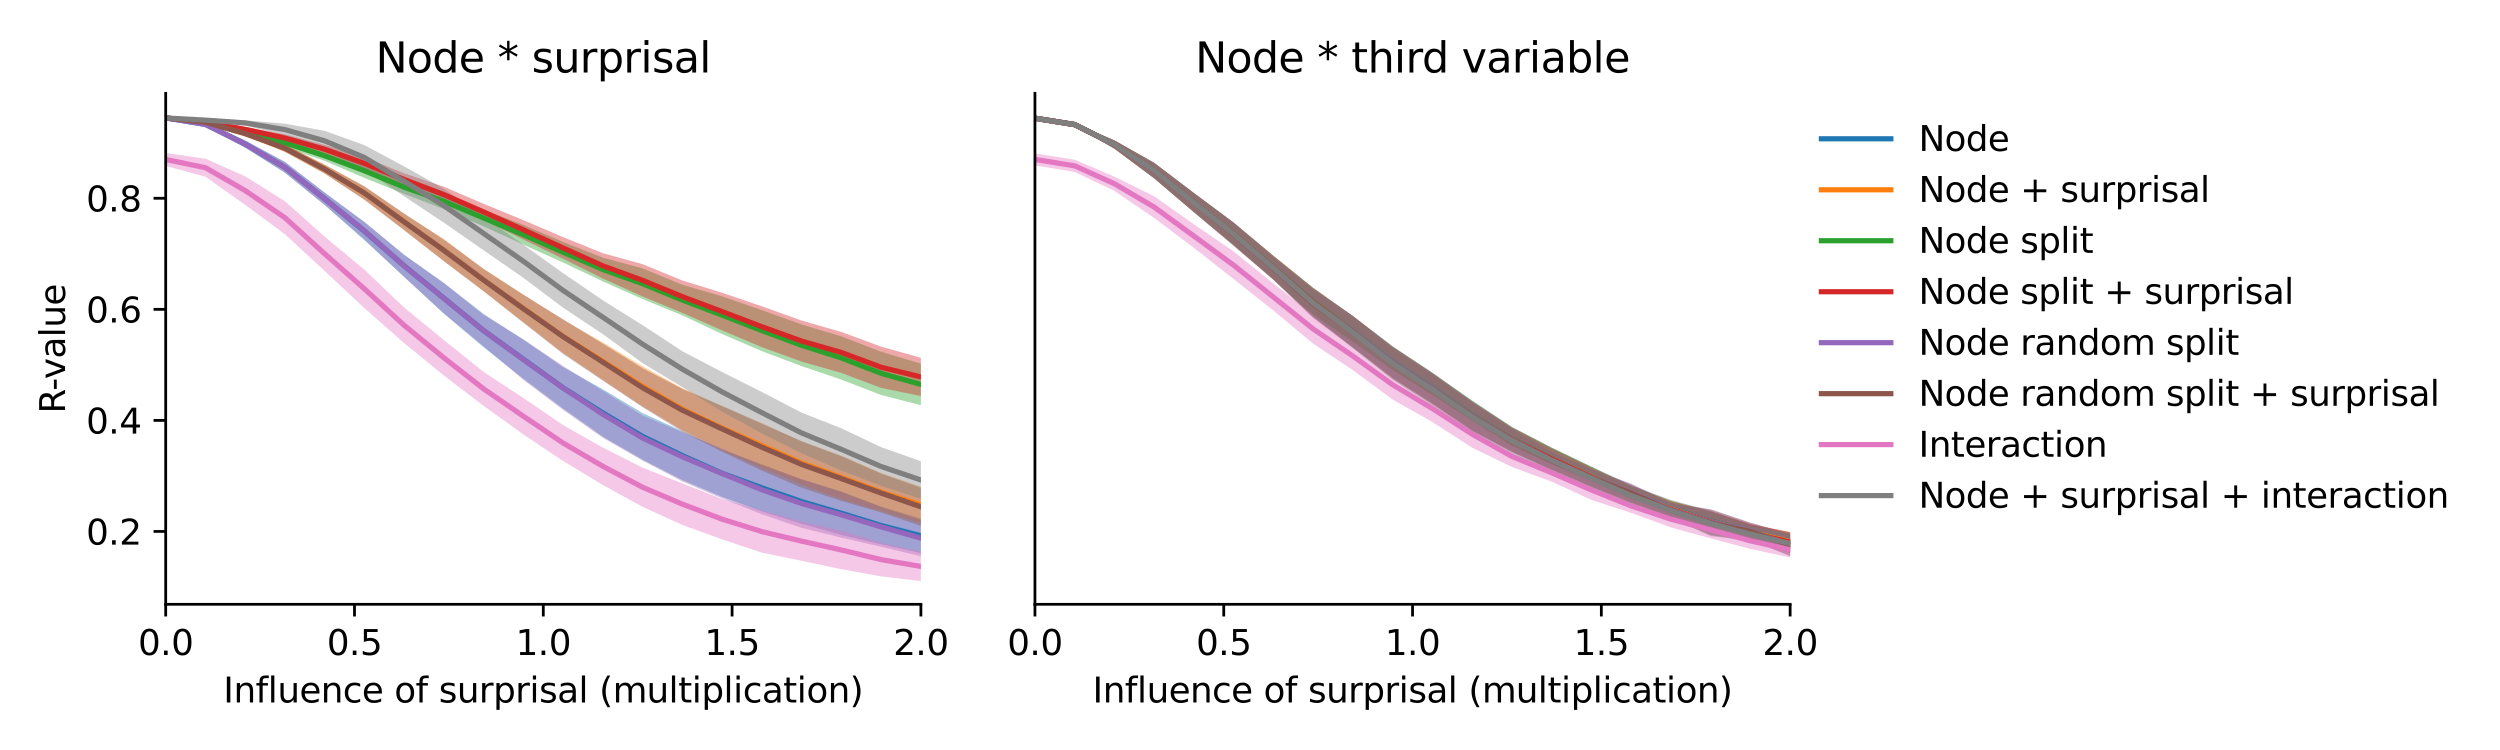 <?xml version="1.0" encoding="utf-8" standalone="no"?>
<!DOCTYPE svg PUBLIC "-//W3C//DTD SVG 1.1//EN"
  "http://www.w3.org/Graphics/SVG/1.1/DTD/svg11.dtd">
<svg xmlns:xlink="http://www.w3.org/1999/xlink" width="720pt" height="216pt" viewBox="0 0 720 216" xmlns="http://www.w3.org/2000/svg" version="1.1">
 <defs>
  <style type="text/css">*{stroke-linejoin: round; stroke-linecap: butt}</style>
 </defs>
 <g id="figure_1">
  <g id="patch_1">
   <path d="M 0 216 
L 720 216 
L 720 0 
L 0 0 
z
" style="fill: #ffffff"/>
  </g>
  <g id="axes_1">
   <g id="patch_2">
    <path d="M 47.72 174.04 
L 265.215 174.04 
L 265.215 26.88 
L 47.72 26.88 
z
" style="fill: #ffffff"/>
   </g>
   <g id="PolyCollection_1">
    <path d="M 47.72 33.569 
L 47.72 34.327 
L 59.167 36.3 
L 70.614 42.515 
L 82.061 49.748 
L 93.508 59.014 
L 104.956 69.193 
L 116.403 79.722 
L 127.85 90.326 
L 139.297 100.014 
L 150.744 109.077 
L 162.191 117.683 
L 173.638 125.76 
L 185.085 132.405 
L 196.532 138.248 
L 207.979 143.107 
L 219.427 147.295 
L 230.874 150.856 
L 242.321 154.088 
L 253.768 156.771 
L 265.215 159.304 
L 265.215 149.327 
L 265.215 149.327 
L 253.768 145.91 
L 242.321 141.546 
L 230.874 138.086 
L 219.427 133.692 
L 207.979 129.532 
L 196.532 124.178 
L 185.085 118.971 
L 173.638 112.122 
L 162.191 105.743 
L 150.744 97.855 
L 139.297 90.456 
L 127.85 81.484 
L 116.403 73.426 
L 104.956 63.953 
L 93.508 55.466 
L 82.061 46.637 
L 70.614 40.473 
L 59.167 35.325 
L 47.72 33.569 
z
" clip-path="url(#pd7f1b535bf)" style="fill: #1f77b4; fill-opacity: 0.4"/>
   </g>
   <g id="PolyCollection_2">
    <path d="M 47.72 33.58 
L 47.72 34.347 
L 59.167 35.555 
L 70.614 39.055 
L 82.061 43.753 
L 93.508 49.98 
L 104.956 57.537 
L 116.403 66.257 
L 127.85 75.232 
L 139.297 83.912 
L 150.744 92.812 
L 162.191 101.673 
L 173.638 109.456 
L 185.085 117.052 
L 196.532 123.895 
L 207.979 129.702 
L 219.427 134.789 
L 230.874 139.561 
L 242.321 143.758 
L 253.768 147.213 
L 265.215 150.68 
L 265.215 140.138 
L 265.215 140.138 
L 253.768 136.225 
L 242.321 131.193 
L 230.874 127.163 
L 219.427 121.839 
L 207.979 116.907 
L 196.532 111.795 
L 185.085 105.506 
L 173.638 98.651 
L 162.191 92.136 
L 150.744 84.858 
L 139.297 77.447 
L 127.85 68.903 
L 116.403 61.53 
L 104.956 53.679 
L 93.508 47.412 
L 82.061 41.62 
L 70.614 37.915 
L 59.167 34.83 
L 47.72 33.58 
z
" clip-path="url(#pd7f1b535bf)" style="fill: #ff7f0e; fill-opacity: 0.4"/>
   </g>
   <g id="PolyCollection_3">
    <path d="M 47.72 33.588 
L 47.72 34.342 
L 59.167 35.843 
L 70.614 39.049 
L 82.061 42.373 
L 93.508 46.331 
L 104.956 51.245 
L 116.403 55.851 
L 127.85 60.228 
L 139.297 65.181 
L 150.744 70.46 
L 162.191 75.623 
L 173.638 81.045 
L 185.085 86.142 
L 196.532 90.836 
L 207.979 96.199 
L 219.427 101.13 
L 230.874 105.454 
L 242.321 109.331 
L 253.768 113.767 
L 265.215 116.687 
L 265.215 104.734 
L 265.215 104.734 
L 253.768 101.308 
L 242.321 96.882 
L 230.874 93.46 
L 219.427 89.328 
L 207.979 85.351 
L 196.532 82.021 
L 185.085 77.302 
L 173.638 74.212 
L 162.191 69.701 
L 150.744 64.776 
L 139.297 60.409 
L 127.85 55.758 
L 116.403 51.971 
L 104.956 47.132 
L 93.508 43.404 
L 82.061 39.883 
L 70.614 37.124 
L 59.167 35.04 
L 47.72 33.588 
z
" clip-path="url(#pd7f1b535bf)" style="fill: #2ca02c; fill-opacity: 0.4"/>
   </g>
   <g id="PolyCollection_4">
    <path d="M 47.72 33.605 
L 47.72 34.363 
L 59.167 35.501 
L 70.614 37.971 
L 82.061 40.81 
L 93.508 44.239 
L 104.956 48.828 
L 116.403 53.493 
L 127.85 58.309 
L 139.297 63.42 
L 150.744 68.99 
L 162.191 74.539 
L 173.638 80.219 
L 185.085 85.397 
L 196.532 90.107 
L 207.979 95.167 
L 219.427 99.984 
L 230.874 104.144 
L 242.321 107.416 
L 253.768 111.724 
L 265.215 114.072 
L 265.215 103.052 
L 265.215 103.052 
L 253.768 99.829 
L 242.321 95.613 
L 230.874 92.329 
L 219.427 88.217 
L 207.979 84.319 
L 196.532 80.783 
L 185.085 76.092 
L 173.638 72.93 
L 162.191 68.304 
L 150.744 63.409 
L 139.297 58.7 
L 127.85 53.792 
L 116.403 49.925 
L 104.956 45.283 
L 93.508 41.741 
L 82.061 38.696 
L 70.614 36.548 
L 59.167 34.798 
L 47.72 33.605 
z
" clip-path="url(#pd7f1b535bf)" style="fill: #d62728; fill-opacity: 0.4"/>
   </g>
   <g id="PolyCollection_5">
    <path d="M 47.72 33.573 
L 47.72 34.341 
L 59.167 36.317 
L 70.614 42.521 
L 82.061 49.728 
L 93.508 59.069 
L 104.956 68.944 
L 116.403 79.79 
L 127.85 90.3 
L 139.297 99.748 
L 150.744 109.414 
L 162.191 118.05 
L 173.638 126.11 
L 185.085 132.663 
L 196.532 138.674 
L 207.979 143.568 
L 219.427 148.114 
L 230.874 152.034 
L 242.321 154.861 
L 253.768 157.468 
L 265.215 160.207 
L 265.215 149.771 
L 265.215 149.771 
L 253.768 146.047 
L 242.321 141.695 
L 230.874 138.016 
L 219.427 134.002 
L 207.979 129.233 
L 196.532 124.478 
L 185.085 119.695 
L 173.638 112.553 
L 162.191 105.444 
L 150.744 97.712 
L 139.297 90.67 
L 127.85 81.578 
L 116.403 73.355 
L 104.956 63.948 
L 93.508 55.485 
L 82.061 46.65 
L 70.614 40.452 
L 59.167 35.342 
L 47.72 33.573 
z
" clip-path="url(#pd7f1b535bf)" style="fill: #9467bd; fill-opacity: 0.4"/>
   </g>
   <g id="PolyCollection_6">
    <path d="M 47.72 33.584 
L 47.72 34.362 
L 59.167 35.566 
L 70.614 39.05 
L 82.061 43.752 
L 93.508 50.014 
L 104.956 57.511 
L 116.403 66.317 
L 127.85 75.234 
L 139.297 83.873 
L 150.744 92.947 
L 162.191 101.972 
L 173.638 109.637 
L 185.085 117.3 
L 196.532 124.317 
L 207.979 130.103 
L 219.427 135.543 
L 230.874 140.475 
L 242.321 144.276 
L 253.768 147.607 
L 265.215 151.448 
L 265.215 140.497 
L 265.215 140.497 
L 253.768 136.422 
L 242.321 131.44 
L 230.874 127.054 
L 219.427 122.07 
L 207.979 116.974 
L 196.532 112.012 
L 185.085 106.079 
L 173.638 98.992 
L 162.191 91.966 
L 150.744 84.908 
L 139.297 77.479 
L 127.85 69.001 
L 116.403 61.532 
L 104.956 53.674 
L 93.508 47.445 
L 82.061 41.634 
L 70.614 37.912 
L 59.167 34.848 
L 47.72 33.584 
z
" clip-path="url(#pd7f1b535bf)" style="fill: #8c564b; fill-opacity: 0.4"/>
   </g>
   <g id="PolyCollection_7">
    <path d="M 47.72 44.06 
L 47.72 47.786 
L 59.167 50.896 
L 70.614 58.983 
L 82.061 67.465 
L 93.508 78.028 
L 104.956 88.743 
L 116.403 98.799 
L 127.85 108.165 
L 139.297 116.895 
L 150.744 125.125 
L 162.191 132.769 
L 173.638 139.689 
L 185.085 145.973 
L 196.532 151.186 
L 207.979 155.338 
L 219.427 159.169 
L 230.874 161.512 
L 242.321 163.932 
L 253.768 166 
L 265.215 167.351 
L 265.215 158.949 
L 265.215 158.949 
L 253.768 156.356 
L 242.321 152.857 
L 230.874 150.206 
L 219.427 147.043 
L 207.979 143.728 
L 196.532 139.229 
L 185.085 134.705 
L 173.638 128.919 
L 162.191 122.451 
L 150.744 114.636 
L 139.297 107.123 
L 127.85 97.948 
L 116.403 88.59 
L 104.956 77.674 
L 93.508 68.161 
L 82.061 57.965 
L 70.614 50.797 
L 59.167 45.708 
L 47.72 44.06 
z
" clip-path="url(#pd7f1b535bf)" style="fill: #e377c2; fill-opacity: 0.4"/>
   </g>
   <g id="PolyCollection_8">
    <path d="M 47.72 33.6 
L 47.72 34.364 
L 59.167 34.907 
L 70.614 36.16 
L 82.061 39.05 
L 93.508 43.463 
L 104.956 48.905 
L 116.403 56.537 
L 127.85 64.134 
L 139.297 72.101 
L 150.744 80.026 
L 162.191 88.637 
L 173.638 96.255 
L 185.085 104.59 
L 196.532 111.51 
L 207.979 118.594 
L 219.427 124.817 
L 230.874 130.563 
L 242.321 135.514 
L 253.768 139.939 
L 265.215 143.654 
L 265.215 132.833 
L 265.215 132.833 
L 253.768 128.784 
L 242.321 123.353 
L 230.874 118.85 
L 219.427 112.898 
L 207.979 107.157 
L 196.532 101.164 
L 185.085 93.667 
L 173.638 86.499 
L 162.191 78.686 
L 150.744 70.495 
L 139.297 62.394 
L 127.85 54.375 
L 116.403 47.918 
L 104.956 41.815 
L 93.508 37.689 
L 82.061 35.616 
L 70.614 34.65 
L 59.167 34.285 
L 47.72 33.6 
z
" clip-path="url(#pd7f1b535bf)" style="fill: #7f7f7f; fill-opacity: 0.4"/>
   </g>
   <g id="matplotlib.axis_1">
    <g id="xtick_1">
     <g id="line2d_1">
      <defs>
       <path id="m4f0d4fd02f" d="M 0 0 
L 0 3.5 
" style="stroke: #000000; stroke-width: 0.8"/>
      </defs>
      <g>
       <use xlink:href="#m4f0d4fd02f" x="47.72" y="174.04" style="stroke: #000000; stroke-width: 0.8"/>
      </g>
     </g>
     <g id="text_1">
      <!-- 0.0 -->
      <g transform="translate(39.768 188.638)scale(0.1 -0.1)">
       <defs>
        <path id="DejaVuSans-30" d="M 2034 4250 
Q 1547 4250 1301 3770 
Q 1056 3291 1056 2328 
Q 1056 1369 1301 889 
Q 1547 409 2034 409 
Q 2525 409 2770 889 
Q 3016 1369 3016 2328 
Q 3016 3291 2770 3770 
Q 2525 4250 2034 4250 
z
M 2034 4750 
Q 2819 4750 3233 4129 
Q 3647 3509 3647 2328 
Q 3647 1150 3233 529 
Q 2819 -91 2034 -91 
Q 1250 -91 836 529 
Q 422 1150 422 2328 
Q 422 3509 836 4129 
Q 1250 4750 2034 4750 
z
" transform="scale(0.016)"/>
        <path id="DejaVuSans-2e" d="M 684 794 
L 1344 794 
L 1344 0 
L 684 0 
L 684 794 
z
" transform="scale(0.016)"/>
       </defs>
       <use xlink:href="#DejaVuSans-30"/>
       <use xlink:href="#DejaVuSans-2e" x="63.623"/>
       <use xlink:href="#DejaVuSans-30" x="95.41"/>
      </g>
     </g>
    </g>
    <g id="xtick_2">
     <g id="line2d_2">
      <g>
       <use xlink:href="#m4f0d4fd02f" x="102.094" y="174.04" style="stroke: #000000; stroke-width: 0.8"/>
      </g>
     </g>
     <g id="text_2">
      <!-- 0.5 -->
      <g transform="translate(94.142 188.638)scale(0.1 -0.1)">
       <defs>
        <path id="DejaVuSans-35" d="M 691 4666 
L 3169 4666 
L 3169 4134 
L 1269 4134 
L 1269 2991 
Q 1406 3038 1543 3061 
Q 1681 3084 1819 3084 
Q 2600 3084 3056 2656 
Q 3513 2228 3513 1497 
Q 3513 744 3044 326 
Q 2575 -91 1722 -91 
Q 1428 -91 1123 -41 
Q 819 9 494 109 
L 494 744 
Q 775 591 1075 516 
Q 1375 441 1709 441 
Q 2250 441 2565 725 
Q 2881 1009 2881 1497 
Q 2881 1984 2565 2268 
Q 2250 2553 1709 2553 
Q 1456 2553 1204 2497 
Q 953 2441 691 2322 
L 691 4666 
z
" transform="scale(0.016)"/>
       </defs>
       <use xlink:href="#DejaVuSans-30"/>
       <use xlink:href="#DejaVuSans-2e" x="63.623"/>
       <use xlink:href="#DejaVuSans-35" x="95.41"/>
      </g>
     </g>
    </g>
    <g id="xtick_3">
     <g id="line2d_3">
      <g>
       <use xlink:href="#m4f0d4fd02f" x="156.468" y="174.04" style="stroke: #000000; stroke-width: 0.8"/>
      </g>
     </g>
     <g id="text_3">
      <!-- 1.0 -->
      <g transform="translate(148.516 188.638)scale(0.1 -0.1)">
       <defs>
        <path id="DejaVuSans-31" d="M 794 531 
L 1825 531 
L 1825 4091 
L 703 3866 
L 703 4441 
L 1819 4666 
L 2450 4666 
L 2450 531 
L 3481 531 
L 3481 0 
L 794 0 
L 794 531 
z
" transform="scale(0.016)"/>
       </defs>
       <use xlink:href="#DejaVuSans-31"/>
       <use xlink:href="#DejaVuSans-2e" x="63.623"/>
       <use xlink:href="#DejaVuSans-30" x="95.41"/>
      </g>
     </g>
    </g>
    <g id="xtick_4">
     <g id="line2d_4">
      <g>
       <use xlink:href="#m4f0d4fd02f" x="210.841" y="174.04" style="stroke: #000000; stroke-width: 0.8"/>
      </g>
     </g>
     <g id="text_4">
      <!-- 1.5 -->
      <g transform="translate(202.89 188.638)scale(0.1 -0.1)">
       <use xlink:href="#DejaVuSans-31"/>
       <use xlink:href="#DejaVuSans-2e" x="63.623"/>
       <use xlink:href="#DejaVuSans-35" x="95.41"/>
      </g>
     </g>
    </g>
    <g id="xtick_5">
     <g id="line2d_5">
      <g>
       <use xlink:href="#m4f0d4fd02f" x="265.215" y="174.04" style="stroke: #000000; stroke-width: 0.8"/>
      </g>
     </g>
     <g id="text_5">
      <!-- 2.0 -->
      <g transform="translate(257.263 188.638)scale(0.1 -0.1)">
       <defs>
        <path id="DejaVuSans-32" d="M 1228 531 
L 3431 531 
L 3431 0 
L 469 0 
L 469 531 
Q 828 903 1448 1529 
Q 2069 2156 2228 2338 
Q 2531 2678 2651 2914 
Q 2772 3150 2772 3378 
Q 2772 3750 2511 3984 
Q 2250 4219 1831 4219 
Q 1534 4219 1204 4116 
Q 875 4013 500 3803 
L 500 4441 
Q 881 4594 1212 4672 
Q 1544 4750 1819 4750 
Q 2544 4750 2975 4387 
Q 3406 4025 3406 3419 
Q 3406 3131 3298 2873 
Q 3191 2616 2906 2266 
Q 2828 2175 2409 1742 
Q 1991 1309 1228 531 
z
" transform="scale(0.016)"/>
       </defs>
       <use xlink:href="#DejaVuSans-32"/>
       <use xlink:href="#DejaVuSans-2e" x="63.623"/>
       <use xlink:href="#DejaVuSans-30" x="95.41"/>
      </g>
     </g>
    </g>
    <g id="text_6">
     <!-- Influence of surprisal (multiplication) -->
     <g transform="translate(64.321 202.317)scale(0.1 -0.1)">
      <defs>
       <path id="DejaVuSans-49" d="M 628 4666 
L 1259 4666 
L 1259 0 
L 628 0 
L 628 4666 
z
" transform="scale(0.016)"/>
       <path id="DejaVuSans-6e" d="M 3513 2113 
L 3513 0 
L 2938 0 
L 2938 2094 
Q 2938 2591 2744 2837 
Q 2550 3084 2163 3084 
Q 1697 3084 1428 2787 
Q 1159 2491 1159 1978 
L 1159 0 
L 581 0 
L 581 3500 
L 1159 3500 
L 1159 2956 
Q 1366 3272 1645 3428 
Q 1925 3584 2291 3584 
Q 2894 3584 3203 3211 
Q 3513 2838 3513 2113 
z
" transform="scale(0.016)"/>
       <path id="DejaVuSans-66" d="M 2375 4863 
L 2375 4384 
L 1825 4384 
Q 1516 4384 1395 4259 
Q 1275 4134 1275 3809 
L 1275 3500 
L 2222 3500 
L 2222 3053 
L 1275 3053 
L 1275 0 
L 697 0 
L 697 3053 
L 147 3053 
L 147 3500 
L 697 3500 
L 697 3744 
Q 697 4328 969 4595 
Q 1241 4863 1831 4863 
L 2375 4863 
z
" transform="scale(0.016)"/>
       <path id="DejaVuSans-6c" d="M 603 4863 
L 1178 4863 
L 1178 0 
L 603 0 
L 603 4863 
z
" transform="scale(0.016)"/>
       <path id="DejaVuSans-75" d="M 544 1381 
L 544 3500 
L 1119 3500 
L 1119 1403 
Q 1119 906 1312 657 
Q 1506 409 1894 409 
Q 2359 409 2629 706 
Q 2900 1003 2900 1516 
L 2900 3500 
L 3475 3500 
L 3475 0 
L 2900 0 
L 2900 538 
Q 2691 219 2414 64 
Q 2138 -91 1772 -91 
Q 1169 -91 856 284 
Q 544 659 544 1381 
z
M 1991 3584 
L 1991 3584 
z
" transform="scale(0.016)"/>
       <path id="DejaVuSans-65" d="M 3597 1894 
L 3597 1613 
L 953 1613 
Q 991 1019 1311 708 
Q 1631 397 2203 397 
Q 2534 397 2845 478 
Q 3156 559 3463 722 
L 3463 178 
Q 3153 47 2828 -22 
Q 2503 -91 2169 -91 
Q 1331 -91 842 396 
Q 353 884 353 1716 
Q 353 2575 817 3079 
Q 1281 3584 2069 3584 
Q 2775 3584 3186 3129 
Q 3597 2675 3597 1894 
z
M 3022 2063 
Q 3016 2534 2758 2815 
Q 2500 3097 2075 3097 
Q 1594 3097 1305 2825 
Q 1016 2553 972 2059 
L 3022 2063 
z
" transform="scale(0.016)"/>
       <path id="DejaVuSans-63" d="M 3122 3366 
L 3122 2828 
Q 2878 2963 2633 3030 
Q 2388 3097 2138 3097 
Q 1578 3097 1268 2742 
Q 959 2388 959 1747 
Q 959 1106 1268 751 
Q 1578 397 2138 397 
Q 2388 397 2633 464 
Q 2878 531 3122 666 
L 3122 134 
Q 2881 22 2623 -34 
Q 2366 -91 2075 -91 
Q 1284 -91 818 406 
Q 353 903 353 1747 
Q 353 2603 823 3093 
Q 1294 3584 2113 3584 
Q 2378 3584 2631 3529 
Q 2884 3475 3122 3366 
z
" transform="scale(0.016)"/>
       <path id="DejaVuSans-20" transform="scale(0.016)"/>
       <path id="DejaVuSans-6f" d="M 1959 3097 
Q 1497 3097 1228 2736 
Q 959 2375 959 1747 
Q 959 1119 1226 758 
Q 1494 397 1959 397 
Q 2419 397 2687 759 
Q 2956 1122 2956 1747 
Q 2956 2369 2687 2733 
Q 2419 3097 1959 3097 
z
M 1959 3584 
Q 2709 3584 3137 3096 
Q 3566 2609 3566 1747 
Q 3566 888 3137 398 
Q 2709 -91 1959 -91 
Q 1206 -91 779 398 
Q 353 888 353 1747 
Q 353 2609 779 3096 
Q 1206 3584 1959 3584 
z
" transform="scale(0.016)"/>
       <path id="DejaVuSans-73" d="M 2834 3397 
L 2834 2853 
Q 2591 2978 2328 3040 
Q 2066 3103 1784 3103 
Q 1356 3103 1142 2972 
Q 928 2841 928 2578 
Q 928 2378 1081 2264 
Q 1234 2150 1697 2047 
L 1894 2003 
Q 2506 1872 2764 1633 
Q 3022 1394 3022 966 
Q 3022 478 2636 193 
Q 2250 -91 1575 -91 
Q 1294 -91 989 -36 
Q 684 19 347 128 
L 347 722 
Q 666 556 975 473 
Q 1284 391 1588 391 
Q 1994 391 2212 530 
Q 2431 669 2431 922 
Q 2431 1156 2273 1281 
Q 2116 1406 1581 1522 
L 1381 1569 
Q 847 1681 609 1914 
Q 372 2147 372 2553 
Q 372 3047 722 3315 
Q 1072 3584 1716 3584 
Q 2034 3584 2315 3537 
Q 2597 3491 2834 3397 
z
" transform="scale(0.016)"/>
       <path id="DejaVuSans-72" d="M 2631 2963 
Q 2534 3019 2420 3045 
Q 2306 3072 2169 3072 
Q 1681 3072 1420 2755 
Q 1159 2438 1159 1844 
L 1159 0 
L 581 0 
L 581 3500 
L 1159 3500 
L 1159 2956 
Q 1341 3275 1631 3429 
Q 1922 3584 2338 3584 
Q 2397 3584 2469 3576 
Q 2541 3569 2628 3553 
L 2631 2963 
z
" transform="scale(0.016)"/>
       <path id="DejaVuSans-70" d="M 1159 525 
L 1159 -1331 
L 581 -1331 
L 581 3500 
L 1159 3500 
L 1159 2969 
Q 1341 3281 1617 3432 
Q 1894 3584 2278 3584 
Q 2916 3584 3314 3078 
Q 3713 2572 3713 1747 
Q 3713 922 3314 415 
Q 2916 -91 2278 -91 
Q 1894 -91 1617 61 
Q 1341 213 1159 525 
z
M 3116 1747 
Q 3116 2381 2855 2742 
Q 2594 3103 2138 3103 
Q 1681 3103 1420 2742 
Q 1159 2381 1159 1747 
Q 1159 1113 1420 752 
Q 1681 391 2138 391 
Q 2594 391 2855 752 
Q 3116 1113 3116 1747 
z
" transform="scale(0.016)"/>
       <path id="DejaVuSans-69" d="M 603 3500 
L 1178 3500 
L 1178 0 
L 603 0 
L 603 3500 
z
M 603 4863 
L 1178 4863 
L 1178 4134 
L 603 4134 
L 603 4863 
z
" transform="scale(0.016)"/>
       <path id="DejaVuSans-61" d="M 2194 1759 
Q 1497 1759 1228 1600 
Q 959 1441 959 1056 
Q 959 750 1161 570 
Q 1363 391 1709 391 
Q 2188 391 2477 730 
Q 2766 1069 2766 1631 
L 2766 1759 
L 2194 1759 
z
M 3341 1997 
L 3341 0 
L 2766 0 
L 2766 531 
Q 2569 213 2275 61 
Q 1981 -91 1556 -91 
Q 1019 -91 701 211 
Q 384 513 384 1019 
Q 384 1609 779 1909 
Q 1175 2209 1959 2209 
L 2766 2209 
L 2766 2266 
Q 2766 2663 2505 2880 
Q 2244 3097 1772 3097 
Q 1472 3097 1187 3025 
Q 903 2953 641 2809 
L 641 3341 
Q 956 3463 1253 3523 
Q 1550 3584 1831 3584 
Q 2591 3584 2966 3190 
Q 3341 2797 3341 1997 
z
" transform="scale(0.016)"/>
       <path id="DejaVuSans-28" d="M 1984 4856 
Q 1566 4138 1362 3434 
Q 1159 2731 1159 2009 
Q 1159 1288 1364 580 
Q 1569 -128 1984 -844 
L 1484 -844 
Q 1016 -109 783 600 
Q 550 1309 550 2009 
Q 550 2706 781 3412 
Q 1013 4119 1484 4856 
L 1984 4856 
z
" transform="scale(0.016)"/>
       <path id="DejaVuSans-6d" d="M 3328 2828 
Q 3544 3216 3844 3400 
Q 4144 3584 4550 3584 
Q 5097 3584 5394 3201 
Q 5691 2819 5691 2113 
L 5691 0 
L 5113 0 
L 5113 2094 
Q 5113 2597 4934 2840 
Q 4756 3084 4391 3084 
Q 3944 3084 3684 2787 
Q 3425 2491 3425 1978 
L 3425 0 
L 2847 0 
L 2847 2094 
Q 2847 2600 2669 2842 
Q 2491 3084 2119 3084 
Q 1678 3084 1418 2786 
Q 1159 2488 1159 1978 
L 1159 0 
L 581 0 
L 581 3500 
L 1159 3500 
L 1159 2956 
Q 1356 3278 1631 3431 
Q 1906 3584 2284 3584 
Q 2666 3584 2933 3390 
Q 3200 3197 3328 2828 
z
" transform="scale(0.016)"/>
       <path id="DejaVuSans-74" d="M 1172 4494 
L 1172 3500 
L 2356 3500 
L 2356 3053 
L 1172 3053 
L 1172 1153 
Q 1172 725 1289 603 
Q 1406 481 1766 481 
L 2356 481 
L 2356 0 
L 1766 0 
Q 1100 0 847 248 
Q 594 497 594 1153 
L 594 3053 
L 172 3053 
L 172 3500 
L 594 3500 
L 594 4494 
L 1172 4494 
z
" transform="scale(0.016)"/>
       <path id="DejaVuSans-29" d="M 513 4856 
L 1013 4856 
Q 1481 4119 1714 3412 
Q 1947 2706 1947 2009 
Q 1947 1309 1714 600 
Q 1481 -109 1013 -844 
L 513 -844 
Q 928 -128 1133 580 
Q 1338 1288 1338 2009 
Q 1338 2731 1133 3434 
Q 928 4138 513 4856 
z
" transform="scale(0.016)"/>
      </defs>
      <use xlink:href="#DejaVuSans-49"/>
      <use xlink:href="#DejaVuSans-6e" x="29.492"/>
      <use xlink:href="#DejaVuSans-66" x="92.871"/>
      <use xlink:href="#DejaVuSans-6c" x="128.076"/>
      <use xlink:href="#DejaVuSans-75" x="155.859"/>
      <use xlink:href="#DejaVuSans-65" x="219.238"/>
      <use xlink:href="#DejaVuSans-6e" x="280.762"/>
      <use xlink:href="#DejaVuSans-63" x="344.141"/>
      <use xlink:href="#DejaVuSans-65" x="399.121"/>
      <use xlink:href="#DejaVuSans-20" x="460.645"/>
      <use xlink:href="#DejaVuSans-6f" x="492.432"/>
      <use xlink:href="#DejaVuSans-66" x="553.613"/>
      <use xlink:href="#DejaVuSans-20" x="588.818"/>
      <use xlink:href="#DejaVuSans-73" x="620.605"/>
      <use xlink:href="#DejaVuSans-75" x="672.705"/>
      <use xlink:href="#DejaVuSans-72" x="736.084"/>
      <use xlink:href="#DejaVuSans-70" x="777.197"/>
      <use xlink:href="#DejaVuSans-72" x="840.674"/>
      <use xlink:href="#DejaVuSans-69" x="881.787"/>
      <use xlink:href="#DejaVuSans-73" x="909.57"/>
      <use xlink:href="#DejaVuSans-61" x="961.67"/>
      <use xlink:href="#DejaVuSans-6c" x="1022.949"/>
      <use xlink:href="#DejaVuSans-20" x="1050.732"/>
      <use xlink:href="#DejaVuSans-28" x="1082.52"/>
      <use xlink:href="#DejaVuSans-6d" x="1121.533"/>
      <use xlink:href="#DejaVuSans-75" x="1218.945"/>
      <use xlink:href="#DejaVuSans-6c" x="1282.324"/>
      <use xlink:href="#DejaVuSans-74" x="1310.107"/>
      <use xlink:href="#DejaVuSans-69" x="1349.316"/>
      <use xlink:href="#DejaVuSans-70" x="1377.1"/>
      <use xlink:href="#DejaVuSans-6c" x="1440.576"/>
      <use xlink:href="#DejaVuSans-69" x="1468.359"/>
      <use xlink:href="#DejaVuSans-63" x="1496.143"/>
      <use xlink:href="#DejaVuSans-61" x="1551.123"/>
      <use xlink:href="#DejaVuSans-74" x="1612.402"/>
      <use xlink:href="#DejaVuSans-69" x="1651.611"/>
      <use xlink:href="#DejaVuSans-6f" x="1679.395"/>
      <use xlink:href="#DejaVuSans-6e" x="1740.576"/>
      <use xlink:href="#DejaVuSans-29" x="1803.955"/>
     </g>
    </g>
   </g>
   <g id="matplotlib.axis_2">
    <g id="ytick_1">
     <g id="line2d_6">
      <defs>
       <path id="m8b78ff1b5d" d="M 0 0 
L -3.5 0 
" style="stroke: #000000; stroke-width: 0.8"/>
      </defs>
      <g>
       <use xlink:href="#m8b78ff1b5d" x="47.72" y="153.055" style="stroke: #000000; stroke-width: 0.8"/>
      </g>
     </g>
     <g id="text_7">
      <!-- 0.2 -->
      <g transform="translate(24.817 156.854)scale(0.1 -0.1)">
       <use xlink:href="#DejaVuSans-30"/>
       <use xlink:href="#DejaVuSans-2e" x="63.623"/>
       <use xlink:href="#DejaVuSans-32" x="95.41"/>
      </g>
     </g>
    </g>
    <g id="ytick_2">
     <g id="line2d_7">
      <g>
       <use xlink:href="#m8b78ff1b5d" x="47.72" y="121.071" style="stroke: #000000; stroke-width: 0.8"/>
      </g>
     </g>
     <g id="text_8">
      <!-- 0.4 -->
      <g transform="translate(24.817 124.87)scale(0.1 -0.1)">
       <defs>
        <path id="DejaVuSans-34" d="M 2419 4116 
L 825 1625 
L 2419 1625 
L 2419 4116 
z
M 2253 4666 
L 3047 4666 
L 3047 1625 
L 3713 1625 
L 3713 1100 
L 3047 1100 
L 3047 0 
L 2419 0 
L 2419 1100 
L 313 1100 
L 313 1709 
L 2253 4666 
z
" transform="scale(0.016)"/>
       </defs>
       <use xlink:href="#DejaVuSans-30"/>
       <use xlink:href="#DejaVuSans-2e" x="63.623"/>
       <use xlink:href="#DejaVuSans-34" x="95.41"/>
      </g>
     </g>
    </g>
    <g id="ytick_3">
     <g id="line2d_8">
      <g>
       <use xlink:href="#m8b78ff1b5d" x="47.72" y="89.086" style="stroke: #000000; stroke-width: 0.8"/>
      </g>
     </g>
     <g id="text_9">
      <!-- 0.6 -->
      <g transform="translate(24.817 92.885)scale(0.1 -0.1)">
       <defs>
        <path id="DejaVuSans-36" d="M 2113 2584 
Q 1688 2584 1439 2293 
Q 1191 2003 1191 1497 
Q 1191 994 1439 701 
Q 1688 409 2113 409 
Q 2538 409 2786 701 
Q 3034 994 3034 1497 
Q 3034 2003 2786 2293 
Q 2538 2584 2113 2584 
z
M 3366 4563 
L 3366 3988 
Q 3128 4100 2886 4159 
Q 2644 4219 2406 4219 
Q 1781 4219 1451 3797 
Q 1122 3375 1075 2522 
Q 1259 2794 1537 2939 
Q 1816 3084 2150 3084 
Q 2853 3084 3261 2657 
Q 3669 2231 3669 1497 
Q 3669 778 3244 343 
Q 2819 -91 2113 -91 
Q 1303 -91 875 529 
Q 447 1150 447 2328 
Q 447 3434 972 4092 
Q 1497 4750 2381 4750 
Q 2619 4750 2861 4703 
Q 3103 4656 3366 4563 
z
" transform="scale(0.016)"/>
       </defs>
       <use xlink:href="#DejaVuSans-30"/>
       <use xlink:href="#DejaVuSans-2e" x="63.623"/>
       <use xlink:href="#DejaVuSans-36" x="95.41"/>
      </g>
     </g>
    </g>
    <g id="ytick_4">
     <g id="line2d_9">
      <g>
       <use xlink:href="#m8b78ff1b5d" x="47.72" y="57.101" style="stroke: #000000; stroke-width: 0.8"/>
      </g>
     </g>
     <g id="text_10">
      <!-- 0.8 -->
      <g transform="translate(24.817 60.901)scale(0.1 -0.1)">
       <defs>
        <path id="DejaVuSans-38" d="M 2034 2216 
Q 1584 2216 1326 1975 
Q 1069 1734 1069 1313 
Q 1069 891 1326 650 
Q 1584 409 2034 409 
Q 2484 409 2743 651 
Q 3003 894 3003 1313 
Q 3003 1734 2745 1975 
Q 2488 2216 2034 2216 
z
M 1403 2484 
Q 997 2584 770 2862 
Q 544 3141 544 3541 
Q 544 4100 942 4425 
Q 1341 4750 2034 4750 
Q 2731 4750 3128 4425 
Q 3525 4100 3525 3541 
Q 3525 3141 3298 2862 
Q 3072 2584 2669 2484 
Q 3125 2378 3379 2068 
Q 3634 1759 3634 1313 
Q 3634 634 3220 271 
Q 2806 -91 2034 -91 
Q 1263 -91 848 271 
Q 434 634 434 1313 
Q 434 1759 690 2068 
Q 947 2378 1403 2484 
z
M 1172 3481 
Q 1172 3119 1398 2916 
Q 1625 2713 2034 2713 
Q 2441 2713 2670 2916 
Q 2900 3119 2900 3481 
Q 2900 3844 2670 4047 
Q 2441 4250 2034 4250 
Q 1625 4250 1398 4047 
Q 1172 3844 1172 3481 
z
" transform="scale(0.016)"/>
       </defs>
       <use xlink:href="#DejaVuSans-30"/>
       <use xlink:href="#DejaVuSans-2e" x="63.623"/>
       <use xlink:href="#DejaVuSans-38" x="95.41"/>
      </g>
     </g>
    </g>
    <g id="text_11">
     <!-- R-value -->
     <g transform="translate(18.737 119.065)rotate(-90)scale(0.1 -0.1)">
      <defs>
       <path id="DejaVuSans-52" d="M 2841 2188 
Q 3044 2119 3236 1894 
Q 3428 1669 3622 1275 
L 4263 0 
L 3584 0 
L 2988 1197 
Q 2756 1666 2539 1819 
Q 2322 1972 1947 1972 
L 1259 1972 
L 1259 0 
L 628 0 
L 628 4666 
L 2053 4666 
Q 2853 4666 3247 4331 
Q 3641 3997 3641 3322 
Q 3641 2881 3436 2590 
Q 3231 2300 2841 2188 
z
M 1259 4147 
L 1259 2491 
L 2053 2491 
Q 2509 2491 2742 2702 
Q 2975 2913 2975 3322 
Q 2975 3731 2742 3939 
Q 2509 4147 2053 4147 
L 1259 4147 
z
" transform="scale(0.016)"/>
       <path id="DejaVuSans-2d" d="M 313 2009 
L 1997 2009 
L 1997 1497 
L 313 1497 
L 313 2009 
z
" transform="scale(0.016)"/>
       <path id="DejaVuSans-76" d="M 191 3500 
L 800 3500 
L 1894 563 
L 2988 3500 
L 3597 3500 
L 2284 0 
L 1503 0 
L 191 3500 
z
" transform="scale(0.016)"/>
      </defs>
      <use xlink:href="#DejaVuSans-52"/>
      <use xlink:href="#DejaVuSans-2d" x="65.482"/>
      <use xlink:href="#DejaVuSans-76" x="98.941"/>
      <use xlink:href="#DejaVuSans-61" x="158.121"/>
      <use xlink:href="#DejaVuSans-6c" x="219.4"/>
      <use xlink:href="#DejaVuSans-75" x="247.184"/>
      <use xlink:href="#DejaVuSans-65" x="310.562"/>
     </g>
    </g>
   </g>
   <g id="line2d_10">
    <path d="M 47.72 33.948 
L 59.167 35.812 
L 70.614 41.494 
L 82.061 48.192 
L 93.508 57.24 
L 104.956 66.573 
L 116.403 76.574 
L 127.85 85.905 
L 139.297 95.235 
L 150.744 103.466 
L 162.191 111.713 
L 173.638 118.941 
L 185.085 125.688 
L 196.532 131.213 
L 207.979 136.32 
L 219.427 140.493 
L 230.874 144.471 
L 242.321 147.817 
L 253.768 151.34 
L 265.215 154.315 
" clip-path="url(#pd7f1b535bf)" style="fill: none; stroke: #1f77b4; stroke-width: 1.5; stroke-linecap: square"/>
   </g>
   <g id="line2d_11">
    <path d="M 47.72 33.963 
L 59.167 35.193 
L 70.614 38.485 
L 82.061 42.686 
L 93.508 48.696 
L 104.956 55.608 
L 116.403 63.893 
L 127.85 72.067 
L 139.297 80.68 
L 150.744 88.835 
L 162.191 96.904 
L 173.638 104.053 
L 185.085 111.279 
L 196.532 117.845 
L 207.979 123.305 
L 219.427 128.314 
L 230.874 133.362 
L 242.321 137.475 
L 253.768 141.719 
L 265.215 145.409 
" clip-path="url(#pd7f1b535bf)" style="fill: none; stroke: #ff7f0e; stroke-width: 1.5; stroke-linecap: square"/>
   </g>
   <g id="line2d_12">
    <path d="M 47.72 33.965 
L 59.167 35.441 
L 70.614 38.086 
L 82.061 41.128 
L 93.508 44.867 
L 104.956 49.189 
L 116.403 53.911 
L 127.85 57.993 
L 139.297 62.795 
L 150.744 67.618 
L 162.191 72.662 
L 173.638 77.628 
L 185.085 81.722 
L 196.532 86.429 
L 207.979 90.775 
L 219.427 95.229 
L 230.874 99.457 
L 242.321 103.106 
L 253.768 107.537 
L 265.215 110.711 
" clip-path="url(#pd7f1b535bf)" style="fill: none; stroke: #2ca02c; stroke-width: 1.5; stroke-linecap: square"/>
   </g>
   <g id="line2d_13">
    <path d="M 47.72 33.984 
L 59.167 35.15 
L 70.614 37.26 
L 82.061 39.753 
L 93.508 42.99 
L 104.956 47.056 
L 116.403 51.709 
L 127.85 56.05 
L 139.297 61.06 
L 150.744 66.2 
L 162.191 71.422 
L 173.638 76.575 
L 185.085 80.745 
L 196.532 85.445 
L 207.979 89.743 
L 219.427 94.101 
L 230.874 98.237 
L 242.321 101.515 
L 253.768 105.777 
L 265.215 108.562 
" clip-path="url(#pd7f1b535bf)" style="fill: none; stroke: #d62728; stroke-width: 1.5; stroke-linecap: square"/>
   </g>
   <g id="line2d_14">
    <path d="M 47.72 33.957 
L 59.167 35.829 
L 70.614 41.486 
L 82.061 48.189 
L 93.508 57.277 
L 104.956 66.446 
L 116.403 76.573 
L 127.85 85.939 
L 139.297 95.209 
L 150.744 103.563 
L 162.191 111.747 
L 173.638 119.331 
L 185.085 126.179 
L 196.532 131.576 
L 207.979 136.401 
L 219.427 141.058 
L 230.874 145.025 
L 242.321 148.278 
L 253.768 151.757 
L 265.215 154.989 
" clip-path="url(#pd7f1b535bf)" style="fill: none; stroke: #9467bd; stroke-width: 1.5; stroke-linecap: square"/>
   </g>
   <g id="line2d_15">
    <path d="M 47.72 33.973 
L 59.167 35.207 
L 70.614 38.481 
L 82.061 42.693 
L 93.508 48.73 
L 104.956 55.593 
L 116.403 63.925 
L 127.85 72.118 
L 139.297 80.676 
L 150.744 88.927 
L 162.191 96.969 
L 173.638 104.315 
L 185.085 111.689 
L 196.532 118.165 
L 207.979 123.538 
L 219.427 128.807 
L 230.874 133.765 
L 242.321 137.858 
L 253.768 142.015 
L 265.215 145.973 
" clip-path="url(#pd7f1b535bf)" style="fill: none; stroke: #8c564b; stroke-width: 1.5; stroke-linecap: square"/>
   </g>
   <g id="line2d_16">
    <path d="M 47.72 45.923 
L 59.167 48.302 
L 70.614 54.89 
L 82.061 62.715 
L 93.508 73.094 
L 104.956 83.209 
L 116.403 93.694 
L 127.85 103.056 
L 139.297 112.009 
L 150.744 119.881 
L 162.191 127.61 
L 173.638 134.304 
L 185.085 140.339 
L 196.532 145.207 
L 207.979 149.533 
L 219.427 153.106 
L 230.874 155.859 
L 242.321 158.395 
L 253.768 161.178 
L 265.215 163.15 
" clip-path="url(#pd7f1b535bf)" style="fill: none; stroke: #e377c2; stroke-width: 1.5; stroke-linecap: square"/>
   </g>
   <g id="line2d_17">
    <path d="M 47.72 33.982 
L 59.167 34.596 
L 70.614 35.405 
L 82.061 37.333 
L 93.508 40.576 
L 104.956 45.36 
L 116.403 52.228 
L 127.85 59.255 
L 139.297 67.247 
L 150.744 75.261 
L 162.191 83.662 
L 173.638 91.377 
L 185.085 99.129 
L 196.532 106.337 
L 207.979 112.875 
L 219.427 118.858 
L 230.874 124.707 
L 242.321 129.434 
L 253.768 134.361 
L 265.215 138.244 
" clip-path="url(#pd7f1b535bf)" style="fill: none; stroke: #7f7f7f; stroke-width: 1.5; stroke-linecap: square"/>
   </g>
   <g id="patch_3">
    <path d="M 47.72 174.04 
L 47.72 26.88 
" style="fill: none; stroke: #000000; stroke-width: 0.8; stroke-linejoin: miter; stroke-linecap: square"/>
   </g>
   <g id="patch_4">
    <path d="M 47.72 174.04 
L 265.215 174.04 
" style="fill: none; stroke: #000000; stroke-width: 0.8; stroke-linejoin: miter; stroke-linecap: square"/>
   </g>
   <g id="text_12">
    <!-- Node * surprisal -->
    <g transform="translate(108.186 20.88)scale(0.12 -0.12)">
     <defs>
      <path id="DejaVuSans-4e" d="M 628 4666 
L 1478 4666 
L 3547 763 
L 3547 4666 
L 4159 4666 
L 4159 0 
L 3309 0 
L 1241 3903 
L 1241 0 
L 628 0 
L 628 4666 
z
" transform="scale(0.016)"/>
      <path id="DejaVuSans-64" d="M 2906 2969 
L 2906 4863 
L 3481 4863 
L 3481 0 
L 2906 0 
L 2906 525 
Q 2725 213 2448 61 
Q 2172 -91 1784 -91 
Q 1150 -91 751 415 
Q 353 922 353 1747 
Q 353 2572 751 3078 
Q 1150 3584 1784 3584 
Q 2172 3584 2448 3432 
Q 2725 3281 2906 2969 
z
M 947 1747 
Q 947 1113 1208 752 
Q 1469 391 1925 391 
Q 2381 391 2643 752 
Q 2906 1113 2906 1747 
Q 2906 2381 2643 2742 
Q 2381 3103 1925 3103 
Q 1469 3103 1208 2742 
Q 947 2381 947 1747 
z
" transform="scale(0.016)"/>
      <path id="DejaVuSans-2a" d="M 3009 3897 
L 1888 3291 
L 3009 2681 
L 2828 2375 
L 1778 3009 
L 1778 1831 
L 1422 1831 
L 1422 3009 
L 372 2375 
L 191 2681 
L 1313 3291 
L 191 3897 
L 372 4206 
L 1422 3572 
L 1422 4750 
L 1778 4750 
L 1778 3572 
L 2828 4206 
L 3009 3897 
z
" transform="scale(0.016)"/>
     </defs>
     <use xlink:href="#DejaVuSans-4e"/>
     <use xlink:href="#DejaVuSans-6f" x="74.805"/>
     <use xlink:href="#DejaVuSans-64" x="135.986"/>
     <use xlink:href="#DejaVuSans-65" x="199.463"/>
     <use xlink:href="#DejaVuSans-20" x="260.986"/>
     <use xlink:href="#DejaVuSans-2a" x="292.773"/>
     <use xlink:href="#DejaVuSans-20" x="342.773"/>
     <use xlink:href="#DejaVuSans-73" x="374.561"/>
     <use xlink:href="#DejaVuSans-75" x="426.66"/>
     <use xlink:href="#DejaVuSans-72" x="490.039"/>
     <use xlink:href="#DejaVuSans-70" x="531.152"/>
     <use xlink:href="#DejaVuSans-72" x="594.629"/>
     <use xlink:href="#DejaVuSans-69" x="635.742"/>
     <use xlink:href="#DejaVuSans-73" x="663.525"/>
     <use xlink:href="#DejaVuSans-61" x="715.625"/>
     <use xlink:href="#DejaVuSans-6c" x="776.904"/>
    </g>
   </g>
  </g>
  <g id="axes_2">
   <g id="patch_5">
    <path d="M 298.065 174.04 
L 515.56 174.04 
L 515.56 26.88 
L 298.065 26.88 
z
" style="fill: #ffffff"/>
   </g>
   <g id="PolyCollection_9">
    <path d="M 298.065 33.749 
L 298.065 34.314 
L 309.512 36.166 
L 320.959 42.732 
L 332.406 51.288 
L 343.853 60.99 
L 355.301 70.461 
L 366.748 80.312 
L 378.195 90.959 
L 389.642 99.823 
L 401.089 108.661 
L 412.536 115.954 
L 423.983 123.7 
L 435.43 129.852 
L 446.877 135.096 
L 458.324 140.13 
L 469.772 144.744 
L 481.219 148.792 
L 492.666 152.993 
L 504.113 155.268 
L 515.56 158.62 
L 515.56 153.328 
L 515.56 153.328 
L 504.113 151.03 
L 492.666 147.128 
L 481.219 144.017 
L 469.772 139.743 
L 458.324 134.41 
L 446.877 128.917 
L 435.43 122.999 
L 423.983 115.408 
L 412.536 107.407 
L 401.089 99.801 
L 389.642 91.028 
L 378.195 82.939 
L 366.748 73.719 
L 355.301 64.102 
L 343.853 55.583 
L 332.406 46.882 
L 320.959 40.449 
L 309.512 35.576 
L 298.065 33.749 
z
" clip-path="url(#pdde78741dc)" style="fill: #1f77b4; fill-opacity: 0.4"/>
   </g>
   <g id="PolyCollection_10">
    <path d="M 298.065 33.76 
L 298.065 34.333 
L 309.512 36.172 
L 320.959 42.764 
L 332.406 51.318 
L 343.853 61.051 
L 355.301 70.532 
L 366.748 80.432 
L 378.195 91.122 
L 389.642 99.945 
L 401.089 108.805 
L 412.536 116.072 
L 423.983 123.737 
L 435.43 129.926 
L 446.877 135.128 
L 458.324 140.088 
L 469.772 144.785 
L 481.219 148.937 
L 492.666 153.282 
L 504.113 155.489 
L 515.56 158.701 
L 515.56 153.262 
L 515.56 153.262 
L 504.113 150.962 
L 492.666 147.163 
L 481.219 144.128 
L 469.772 139.937 
L 458.324 134.526 
L 446.877 129.105 
L 435.43 123.163 
L 423.983 115.702 
L 412.536 107.596 
L 401.089 100.04 
L 389.642 91.143 
L 378.195 83.09 
L 366.748 73.778 
L 355.301 64.169 
L 343.853 55.637 
L 332.406 46.92 
L 320.959 40.46 
L 309.512 35.595 
L 298.065 33.76 
z
" clip-path="url(#pdde78741dc)" style="fill: #ff7f0e; fill-opacity: 0.4"/>
   </g>
   <g id="PolyCollection_11">
    <path d="M 298.065 33.757 
L 298.065 34.327 
L 309.512 36.182 
L 320.959 42.739 
L 332.406 51.307 
L 343.853 60.988 
L 355.301 70.48 
L 366.748 80.388 
L 378.195 91.017 
L 389.642 99.943 
L 401.089 108.934 
L 412.536 116.215 
L 423.983 124.062 
L 435.43 130.144 
L 446.877 135.522 
L 458.324 140.489 
L 469.772 145.07 
L 481.219 149.236 
L 492.666 153.326 
L 504.113 155.963 
L 515.56 159.157 
L 515.56 153.562 
L 515.56 153.562 
L 504.113 151.248 
L 492.666 147.439 
L 481.219 144.307 
L 469.772 139.885 
L 458.324 134.405 
L 446.877 128.906 
L 435.43 122.962 
L 423.983 115.364 
L 412.536 107.328 
L 401.089 99.733 
L 389.642 90.999 
L 378.195 82.889 
L 366.748 73.668 
L 355.301 64.105 
L 343.853 55.585 
L 332.406 46.893 
L 320.959 40.457 
L 309.512 35.587 
L 298.065 33.757 
z
" clip-path="url(#pdde78741dc)" style="fill: #2ca02c; fill-opacity: 0.4"/>
   </g>
   <g id="PolyCollection_12">
    <path d="M 298.065 33.765 
L 298.065 34.342 
L 309.512 36.191 
L 320.959 42.783 
L 332.406 51.325 
L 343.853 61.084 
L 355.301 70.56 
L 366.748 80.543 
L 378.195 91.187 
L 389.642 100.091 
L 401.089 109.142 
L 412.536 116.423 
L 423.983 124.066 
L 435.43 130.066 
L 446.877 135.276 
L 458.324 140.161 
L 469.772 144.839 
L 481.219 149.034 
L 492.666 153.315 
L 504.113 155.994 
L 515.56 159.072 
L 515.56 153.244 
L 515.56 153.244 
L 504.113 150.961 
L 492.666 147.344 
L 481.219 144.399 
L 469.772 140.015 
L 458.324 134.663 
L 446.877 129.095 
L 435.43 123.128 
L 423.983 115.616 
L 412.536 107.437 
L 401.089 99.888 
L 389.642 91.038 
L 378.195 82.953 
L 366.748 73.654 
L 355.301 64.142 
L 343.853 55.644 
L 332.406 46.945 
L 320.959 40.479 
L 309.512 35.615 
L 298.065 33.765 
z
" clip-path="url(#pdde78741dc)" style="fill: #d62728; fill-opacity: 0.4"/>
   </g>
   <g id="PolyCollection_13">
    <path d="M 298.065 33.76 
L 298.065 34.323 
L 309.512 36.188 
L 320.959 42.825 
L 332.406 51.331 
L 343.853 61.078 
L 355.301 70.764 
L 366.748 80.495 
L 378.195 91.452 
L 389.642 100.034 
L 401.089 108.678 
L 412.536 116.085 
L 423.983 124.039 
L 435.43 130.09 
L 446.877 135.222 
L 458.324 140.143 
L 469.772 144.528 
L 481.219 148.857 
L 492.666 154.131 
L 504.113 155.463 
L 515.56 160.131 
L 515.56 153.868 
L 515.56 153.868 
L 504.113 150.556 
L 492.666 146.687 
L 481.219 144.868 
L 469.772 139.267 
L 458.324 135.082 
L 446.877 129.962 
L 435.43 123.301 
L 423.983 115.72 
L 412.536 107.548 
L 401.089 100.028 
L 389.642 91.047 
L 378.195 83.311 
L 366.748 74.014 
L 355.301 64.195 
L 343.853 55.62 
L 332.406 46.998 
L 320.959 40.451 
L 309.512 35.578 
L 298.065 33.76 
z
" clip-path="url(#pdde78741dc)" style="fill: #9467bd; fill-opacity: 0.4"/>
   </g>
   <g id="PolyCollection_14">
    <path d="M 298.065 33.771 
L 298.065 34.344 
L 309.512 36.195 
L 320.959 42.858 
L 332.406 51.361 
L 343.853 61.136 
L 355.301 70.847 
L 366.748 80.609 
L 378.195 91.624 
L 389.642 100.152 
L 401.089 108.806 
L 412.536 116.208 
L 423.983 124.073 
L 435.43 130.112 
L 446.877 135.256 
L 458.324 140.098 
L 469.772 144.518 
L 481.219 149.005 
L 492.666 154.412 
L 504.113 155.614 
L 515.56 160.126 
L 515.56 153.825 
L 515.56 153.825 
L 504.113 150.536 
L 492.666 146.731 
L 481.219 144.972 
L 469.772 139.46 
L 458.324 135.171 
L 446.877 130.144 
L 435.43 123.485 
L 423.983 116.008 
L 412.536 107.731 
L 401.089 100.264 
L 389.642 91.155 
L 378.195 83.453 
L 366.748 74.077 
L 355.301 64.266 
L 343.853 55.674 
L 332.406 47.038 
L 320.959 40.462 
L 309.512 35.597 
L 298.065 33.771 
z
" clip-path="url(#pdde78741dc)" style="fill: #8c564b; fill-opacity: 0.4"/>
   </g>
   <g id="PolyCollection_15">
    <path d="M 298.065 44.211 
L 298.065 47.621 
L 309.512 49.539 
L 320.959 54.963 
L 332.406 62.772 
L 343.853 71.392 
L 355.301 80.36 
L 366.748 89.436 
L 378.195 98.974 
L 389.642 106.61 
L 401.089 115.079 
L 412.536 121.545 
L 423.983 128.945 
L 435.43 134.489 
L 446.877 138.711 
L 458.324 143.966 
L 469.772 147.704 
L 481.219 151.884 
L 492.666 155.052 
L 504.113 158.078 
L 515.56 160.562 
L 515.56 156.096 
L 515.56 156.096 
L 504.113 153.463 
L 492.666 150.152 
L 481.219 147.157 
L 469.772 143.735 
L 458.324 138.265 
L 446.877 133.624 
L 435.43 128.416 
L 423.983 121.162 
L 412.536 113.789 
L 401.089 106.556 
L 389.642 98.485 
L 378.195 90.524 
L 366.748 81.688 
L 355.301 72.42 
L 343.853 64.608 
L 332.406 56.534 
L 320.959 50.874 
L 309.512 45.994 
L 298.065 44.211 
z
" clip-path="url(#pdde78741dc)" style="fill: #e377c2; fill-opacity: 0.4"/>
   </g>
   <g id="PolyCollection_16">
    <path d="M 298.065 33.78 
L 298.065 34.349 
L 309.512 36.203 
L 320.959 42.776 
L 332.406 51.366 
L 343.853 61.141 
L 355.301 70.592 
L 366.748 80.558 
L 378.195 91.238 
L 389.642 100.321 
L 401.089 109.38 
L 412.536 116.76 
L 423.983 124.398 
L 435.43 130.577 
L 446.877 135.854 
L 458.324 140.795 
L 469.772 145.363 
L 481.219 149.593 
L 492.666 154.06 
L 504.113 156.107 
L 515.56 159.232 
L 515.56 153.809 
L 515.56 153.809 
L 504.113 151.542 
L 492.666 147.463 
L 481.219 144.442 
L 469.772 140.079 
L 458.324 134.689 
L 446.877 129.24 
L 435.43 123.207 
L 423.983 115.844 
L 412.536 107.524 
L 401.089 99.967 
L 389.642 91.177 
L 378.195 83.237 
L 366.748 73.805 
L 355.301 64.214 
L 343.853 55.686 
L 332.406 46.928 
L 320.959 40.473 
L 309.512 35.616 
L 298.065 33.78 
z
" clip-path="url(#pdde78741dc)" style="fill: #7f7f7f; fill-opacity: 0.4"/>
   </g>
   <g id="matplotlib.axis_3">
    <g id="xtick_6">
     <g id="line2d_18">
      <g>
       <use xlink:href="#m4f0d4fd02f" x="298.065" y="174.04" style="stroke: #000000; stroke-width: 0.8"/>
      </g>
     </g>
     <g id="text_13">
      <!-- 0.0 -->
      <g transform="translate(290.113 188.638)scale(0.1 -0.1)">
       <use xlink:href="#DejaVuSans-30"/>
       <use xlink:href="#DejaVuSans-2e" x="63.623"/>
       <use xlink:href="#DejaVuSans-30" x="95.41"/>
      </g>
     </g>
    </g>
    <g id="xtick_7">
     <g id="line2d_19">
      <g>
       <use xlink:href="#m4f0d4fd02f" x="352.439" y="174.04" style="stroke: #000000; stroke-width: 0.8"/>
      </g>
     </g>
     <g id="text_14">
      <!-- 0.5 -->
      <g transform="translate(344.487 188.638)scale(0.1 -0.1)">
       <use xlink:href="#DejaVuSans-30"/>
       <use xlink:href="#DejaVuSans-2e" x="63.623"/>
       <use xlink:href="#DejaVuSans-35" x="95.41"/>
      </g>
     </g>
    </g>
    <g id="xtick_8">
     <g id="line2d_20">
      <g>
       <use xlink:href="#m4f0d4fd02f" x="406.812" y="174.04" style="stroke: #000000; stroke-width: 0.8"/>
      </g>
     </g>
     <g id="text_15">
      <!-- 1.0 -->
      <g transform="translate(398.861 188.638)scale(0.1 -0.1)">
       <use xlink:href="#DejaVuSans-31"/>
       <use xlink:href="#DejaVuSans-2e" x="63.623"/>
       <use xlink:href="#DejaVuSans-30" x="95.41"/>
      </g>
     </g>
    </g>
    <g id="xtick_9">
     <g id="line2d_21">
      <g>
       <use xlink:href="#m4f0d4fd02f" x="461.186" y="174.04" style="stroke: #000000; stroke-width: 0.8"/>
      </g>
     </g>
     <g id="text_16">
      <!-- 1.5 -->
      <g transform="translate(453.235 188.638)scale(0.1 -0.1)">
       <use xlink:href="#DejaVuSans-31"/>
       <use xlink:href="#DejaVuSans-2e" x="63.623"/>
       <use xlink:href="#DejaVuSans-35" x="95.41"/>
      </g>
     </g>
    </g>
    <g id="xtick_10">
     <g id="line2d_22">
      <g>
       <use xlink:href="#m4f0d4fd02f" x="515.56" y="174.04" style="stroke: #000000; stroke-width: 0.8"/>
      </g>
     </g>
     <g id="text_17">
      <!-- 2.0 -->
      <g transform="translate(507.608 188.638)scale(0.1 -0.1)">
       <use xlink:href="#DejaVuSans-32"/>
       <use xlink:href="#DejaVuSans-2e" x="63.623"/>
       <use xlink:href="#DejaVuSans-30" x="95.41"/>
      </g>
     </g>
    </g>
    <g id="text_18">
     <!-- Influence of surprisal (multiplication) -->
     <g transform="translate(314.666 202.317)scale(0.1 -0.1)">
      <use xlink:href="#DejaVuSans-49"/>
      <use xlink:href="#DejaVuSans-6e" x="29.492"/>
      <use xlink:href="#DejaVuSans-66" x="92.871"/>
      <use xlink:href="#DejaVuSans-6c" x="128.076"/>
      <use xlink:href="#DejaVuSans-75" x="155.859"/>
      <use xlink:href="#DejaVuSans-65" x="219.238"/>
      <use xlink:href="#DejaVuSans-6e" x="280.762"/>
      <use xlink:href="#DejaVuSans-63" x="344.141"/>
      <use xlink:href="#DejaVuSans-65" x="399.121"/>
      <use xlink:href="#DejaVuSans-20" x="460.645"/>
      <use xlink:href="#DejaVuSans-6f" x="492.432"/>
      <use xlink:href="#DejaVuSans-66" x="553.613"/>
      <use xlink:href="#DejaVuSans-20" x="588.818"/>
      <use xlink:href="#DejaVuSans-73" x="620.605"/>
      <use xlink:href="#DejaVuSans-75" x="672.705"/>
      <use xlink:href="#DejaVuSans-72" x="736.084"/>
      <use xlink:href="#DejaVuSans-70" x="777.197"/>
      <use xlink:href="#DejaVuSans-72" x="840.674"/>
      <use xlink:href="#DejaVuSans-69" x="881.787"/>
      <use xlink:href="#DejaVuSans-73" x="909.57"/>
      <use xlink:href="#DejaVuSans-61" x="961.67"/>
      <use xlink:href="#DejaVuSans-6c" x="1022.949"/>
      <use xlink:href="#DejaVuSans-20" x="1050.732"/>
      <use xlink:href="#DejaVuSans-28" x="1082.52"/>
      <use xlink:href="#DejaVuSans-6d" x="1121.533"/>
      <use xlink:href="#DejaVuSans-75" x="1218.945"/>
      <use xlink:href="#DejaVuSans-6c" x="1282.324"/>
      <use xlink:href="#DejaVuSans-74" x="1310.107"/>
      <use xlink:href="#DejaVuSans-69" x="1349.316"/>
      <use xlink:href="#DejaVuSans-70" x="1377.1"/>
      <use xlink:href="#DejaVuSans-6c" x="1440.576"/>
      <use xlink:href="#DejaVuSans-69" x="1468.359"/>
      <use xlink:href="#DejaVuSans-63" x="1496.143"/>
      <use xlink:href="#DejaVuSans-61" x="1551.123"/>
      <use xlink:href="#DejaVuSans-74" x="1612.402"/>
      <use xlink:href="#DejaVuSans-69" x="1651.611"/>
      <use xlink:href="#DejaVuSans-6f" x="1679.395"/>
      <use xlink:href="#DejaVuSans-6e" x="1740.576"/>
      <use xlink:href="#DejaVuSans-29" x="1803.955"/>
     </g>
    </g>
   </g>
   <g id="line2d_23">
    <path d="M 298.065 34.032 
L 309.512 35.871 
L 320.959 41.591 
L 332.406 49.085 
L 343.853 58.286 
L 355.301 67.282 
L 366.748 77.016 
L 378.195 86.949 
L 389.642 95.426 
L 401.089 104.231 
L 412.536 111.68 
L 423.983 119.554 
L 435.43 126.425 
L 446.877 132.006 
L 458.324 137.27 
L 469.772 142.243 
L 481.219 146.405 
L 492.666 150.06 
L 504.113 153.149 
L 515.56 155.974 
" clip-path="url(#pdde78741dc)" style="fill: none; stroke: #1f77b4; stroke-width: 1.5; stroke-linecap: square"/>
   </g>
   <g id="line2d_24">
    <path d="M 298.065 34.047 
L 309.512 35.884 
L 320.959 41.612 
L 332.406 49.119 
L 343.853 58.344 
L 355.301 67.351 
L 366.748 77.105 
L 378.195 87.106 
L 389.642 95.544 
L 401.089 104.422 
L 412.536 111.834 
L 423.983 119.719 
L 435.43 126.545 
L 446.877 132.117 
L 458.324 137.307 
L 469.772 142.361 
L 481.219 146.533 
L 492.666 150.222 
L 504.113 153.225 
L 515.56 155.982 
" clip-path="url(#pdde78741dc)" style="fill: none; stroke: #ff7f0e; stroke-width: 1.5; stroke-linecap: square"/>
   </g>
   <g id="line2d_25">
    <path d="M 298.065 34.042 
L 309.512 35.885 
L 320.959 41.598 
L 332.406 49.1 
L 343.853 58.287 
L 355.301 67.292 
L 366.748 77.028 
L 378.195 86.953 
L 389.642 95.471 
L 401.089 104.333 
L 412.536 111.772 
L 423.983 119.713 
L 435.43 126.553 
L 446.877 132.214 
L 458.324 137.447 
L 469.772 142.478 
L 481.219 146.772 
L 492.666 150.383 
L 504.113 153.606 
L 515.56 156.359 
" clip-path="url(#pdde78741dc)" style="fill: none; stroke: #2ca02c; stroke-width: 1.5; stroke-linecap: square"/>
   </g>
   <g id="line2d_26">
    <path d="M 298.065 34.054 
L 309.512 35.903 
L 320.959 41.631 
L 332.406 49.135 
L 343.853 58.364 
L 355.301 67.351 
L 366.748 77.099 
L 378.195 87.07 
L 389.642 95.564 
L 401.089 104.515 
L 412.536 111.93 
L 423.983 119.841 
L 435.43 126.597 
L 446.877 132.185 
L 458.324 137.412 
L 469.772 142.427 
L 481.219 146.717 
L 492.666 150.329 
L 504.113 153.477 
L 515.56 156.158 
" clip-path="url(#pdde78741dc)" style="fill: none; stroke: #d62728; stroke-width: 1.5; stroke-linecap: square"/>
   </g>
   <g id="line2d_27">
    <path d="M 298.065 34.042 
L 309.512 35.883 
L 320.959 41.638 
L 332.406 49.165 
L 343.853 58.349 
L 355.301 67.48 
L 366.748 77.254 
L 378.195 87.382 
L 389.642 95.541 
L 401.089 104.353 
L 412.536 111.816 
L 423.983 119.88 
L 435.43 126.695 
L 446.877 132.592 
L 458.324 137.612 
L 469.772 141.898 
L 481.219 146.863 
L 492.666 150.409 
L 504.113 153.009 
L 515.56 156.999 
" clip-path="url(#pdde78741dc)" style="fill: none; stroke: #9467bd; stroke-width: 1.5; stroke-linecap: square"/>
   </g>
   <g id="line2d_28">
    <path d="M 298.065 34.057 
L 309.512 35.896 
L 320.959 41.66 
L 332.406 49.2 
L 343.853 58.405 
L 355.301 67.556 
L 366.748 77.343 
L 378.195 87.538 
L 389.642 95.654 
L 401.089 104.535 
L 412.536 111.969 
L 423.983 120.041 
L 435.43 126.799 
L 446.877 132.7 
L 458.324 137.634 
L 469.772 141.989 
L 481.219 146.989 
L 492.666 150.571 
L 504.113 153.075 
L 515.56 156.975 
" clip-path="url(#pdde78741dc)" style="fill: none; stroke: #8c564b; stroke-width: 1.5; stroke-linecap: square"/>
   </g>
   <g id="line2d_29">
    <path d="M 298.065 45.916 
L 309.512 47.766 
L 320.959 52.919 
L 332.406 59.653 
L 343.853 68 
L 355.301 76.39 
L 366.748 85.562 
L 378.195 94.749 
L 389.642 102.548 
L 401.089 110.817 
L 412.536 117.667 
L 423.983 125.054 
L 435.43 131.453 
L 446.877 136.168 
L 458.324 141.115 
L 469.772 145.719 
L 481.219 149.52 
L 492.666 152.602 
L 504.113 155.77 
L 515.56 158.329 
" clip-path="url(#pdde78741dc)" style="fill: none; stroke: #e377c2; stroke-width: 1.5; stroke-linecap: square"/>
   </g>
   <g id="line2d_30">
    <path d="M 298.065 34.065 
L 309.512 35.91 
L 320.959 41.625 
L 332.406 49.147 
L 343.853 58.414 
L 355.301 67.403 
L 366.748 77.181 
L 378.195 87.238 
L 389.642 95.749 
L 401.089 104.674 
L 412.536 112.142 
L 423.983 120.121 
L 435.43 126.892 
L 446.877 132.547 
L 458.324 137.742 
L 469.772 142.721 
L 481.219 147.018 
L 492.666 150.761 
L 504.113 153.824 
L 515.56 156.52 
" clip-path="url(#pdde78741dc)" style="fill: none; stroke: #7f7f7f; stroke-width: 1.5; stroke-linecap: square"/>
   </g>
   <g id="patch_6">
    <path d="M 298.065 174.04 
L 298.065 26.88 
" style="fill: none; stroke: #000000; stroke-width: 0.8; stroke-linejoin: miter; stroke-linecap: square"/>
   </g>
   <g id="patch_7">
    <path d="M 298.065 174.04 
L 515.56 174.04 
" style="fill: none; stroke: #000000; stroke-width: 0.8; stroke-linejoin: miter; stroke-linecap: square"/>
   </g>
   <g id="text_19">
    <!-- Node * third variable -->
    <g transform="translate(344.233 20.88)scale(0.12 -0.12)">
     <defs>
      <path id="DejaVuSans-68" d="M 3513 2113 
L 3513 0 
L 2938 0 
L 2938 2094 
Q 2938 2591 2744 2837 
Q 2550 3084 2163 3084 
Q 1697 3084 1428 2787 
Q 1159 2491 1159 1978 
L 1159 0 
L 581 0 
L 581 4863 
L 1159 4863 
L 1159 2956 
Q 1366 3272 1645 3428 
Q 1925 3584 2291 3584 
Q 2894 3584 3203 3211 
Q 3513 2838 3513 2113 
z
" transform="scale(0.016)"/>
      <path id="DejaVuSans-62" d="M 3116 1747 
Q 3116 2381 2855 2742 
Q 2594 3103 2138 3103 
Q 1681 3103 1420 2742 
Q 1159 2381 1159 1747 
Q 1159 1113 1420 752 
Q 1681 391 2138 391 
Q 2594 391 2855 752 
Q 3116 1113 3116 1747 
z
M 1159 2969 
Q 1341 3281 1617 3432 
Q 1894 3584 2278 3584 
Q 2916 3584 3314 3078 
Q 3713 2572 3713 1747 
Q 3713 922 3314 415 
Q 2916 -91 2278 -91 
Q 1894 -91 1617 61 
Q 1341 213 1159 525 
L 1159 0 
L 581 0 
L 581 4863 
L 1159 4863 
L 1159 2969 
z
" transform="scale(0.016)"/>
     </defs>
     <use xlink:href="#DejaVuSans-4e"/>
     <use xlink:href="#DejaVuSans-6f" x="74.805"/>
     <use xlink:href="#DejaVuSans-64" x="135.986"/>
     <use xlink:href="#DejaVuSans-65" x="199.463"/>
     <use xlink:href="#DejaVuSans-20" x="260.986"/>
     <use xlink:href="#DejaVuSans-2a" x="292.773"/>
     <use xlink:href="#DejaVuSans-20" x="342.773"/>
     <use xlink:href="#DejaVuSans-74" x="374.561"/>
     <use xlink:href="#DejaVuSans-68" x="413.77"/>
     <use xlink:href="#DejaVuSans-69" x="477.148"/>
     <use xlink:href="#DejaVuSans-72" x="504.932"/>
     <use xlink:href="#DejaVuSans-64" x="544.295"/>
     <use xlink:href="#DejaVuSans-20" x="607.771"/>
     <use xlink:href="#DejaVuSans-76" x="639.559"/>
     <use xlink:href="#DejaVuSans-61" x="698.738"/>
     <use xlink:href="#DejaVuSans-72" x="760.018"/>
     <use xlink:href="#DejaVuSans-69" x="801.131"/>
     <use xlink:href="#DejaVuSans-61" x="828.914"/>
     <use xlink:href="#DejaVuSans-62" x="890.193"/>
     <use xlink:href="#DejaVuSans-6c" x="953.67"/>
     <use xlink:href="#DejaVuSans-65" x="981.453"/>
    </g>
   </g>
   <g id="legend_1">
    <g id="line2d_31">
     <path d="M 524.56 39.978 
L 534.56 39.978 
L 544.56 39.978 
" style="fill: none; stroke: #1f77b4; stroke-width: 1.5; stroke-linecap: square"/>
    </g>
    <g id="text_20">
     <!-- Node -->
     <g transform="translate(552.56 43.478)scale(0.1 -0.1)">
      <use xlink:href="#DejaVuSans-4e"/>
      <use xlink:href="#DejaVuSans-6f" x="74.805"/>
      <use xlink:href="#DejaVuSans-64" x="135.986"/>
      <use xlink:href="#DejaVuSans-65" x="199.463"/>
     </g>
    </g>
    <g id="line2d_32">
     <path d="M 524.56 54.657 
L 534.56 54.657 
L 544.56 54.657 
" style="fill: none; stroke: #ff7f0e; stroke-width: 1.5; stroke-linecap: square"/>
    </g>
    <g id="text_21">
     <!-- Node + surprisal -->
     <g transform="translate(552.56 58.157)scale(0.1 -0.1)">
      <defs>
       <path id="DejaVuSans-2b" d="M 2944 4013 
L 2944 2272 
L 4684 2272 
L 4684 1741 
L 2944 1741 
L 2944 0 
L 2419 0 
L 2419 1741 
L 678 1741 
L 678 2272 
L 2419 2272 
L 2419 4013 
L 2944 4013 
z
" transform="scale(0.016)"/>
      </defs>
      <use xlink:href="#DejaVuSans-4e"/>
      <use xlink:href="#DejaVuSans-6f" x="74.805"/>
      <use xlink:href="#DejaVuSans-64" x="135.986"/>
      <use xlink:href="#DejaVuSans-65" x="199.463"/>
      <use xlink:href="#DejaVuSans-20" x="260.986"/>
      <use xlink:href="#DejaVuSans-2b" x="292.773"/>
      <use xlink:href="#DejaVuSans-20" x="376.562"/>
      <use xlink:href="#DejaVuSans-73" x="408.35"/>
      <use xlink:href="#DejaVuSans-75" x="460.449"/>
      <use xlink:href="#DejaVuSans-72" x="523.828"/>
      <use xlink:href="#DejaVuSans-70" x="564.941"/>
      <use xlink:href="#DejaVuSans-72" x="628.418"/>
      <use xlink:href="#DejaVuSans-69" x="669.531"/>
      <use xlink:href="#DejaVuSans-73" x="697.314"/>
      <use xlink:href="#DejaVuSans-61" x="749.414"/>
      <use xlink:href="#DejaVuSans-6c" x="810.693"/>
     </g>
    </g>
    <g id="line2d_33">
     <path d="M 524.56 69.335 
L 534.56 69.335 
L 544.56 69.335 
" style="fill: none; stroke: #2ca02c; stroke-width: 1.5; stroke-linecap: square"/>
    </g>
    <g id="text_22">
     <!-- Node split -->
     <g transform="translate(552.56 72.835)scale(0.1 -0.1)">
      <use xlink:href="#DejaVuSans-4e"/>
      <use xlink:href="#DejaVuSans-6f" x="74.805"/>
      <use xlink:href="#DejaVuSans-64" x="135.986"/>
      <use xlink:href="#DejaVuSans-65" x="199.463"/>
      <use xlink:href="#DejaVuSans-20" x="260.986"/>
      <use xlink:href="#DejaVuSans-73" x="292.773"/>
      <use xlink:href="#DejaVuSans-70" x="344.873"/>
      <use xlink:href="#DejaVuSans-6c" x="408.35"/>
      <use xlink:href="#DejaVuSans-69" x="436.133"/>
      <use xlink:href="#DejaVuSans-74" x="463.916"/>
     </g>
    </g>
    <g id="line2d_34">
     <path d="M 524.56 84.013 
L 534.56 84.013 
L 544.56 84.013 
" style="fill: none; stroke: #d62728; stroke-width: 1.5; stroke-linecap: square"/>
    </g>
    <g id="text_23">
     <!-- Node split + surprisal -->
     <g transform="translate(552.56 87.513)scale(0.1 -0.1)">
      <use xlink:href="#DejaVuSans-4e"/>
      <use xlink:href="#DejaVuSans-6f" x="74.805"/>
      <use xlink:href="#DejaVuSans-64" x="135.986"/>
      <use xlink:href="#DejaVuSans-65" x="199.463"/>
      <use xlink:href="#DejaVuSans-20" x="260.986"/>
      <use xlink:href="#DejaVuSans-73" x="292.773"/>
      <use xlink:href="#DejaVuSans-70" x="344.873"/>
      <use xlink:href="#DejaVuSans-6c" x="408.35"/>
      <use xlink:href="#DejaVuSans-69" x="436.133"/>
      <use xlink:href="#DejaVuSans-74" x="463.916"/>
      <use xlink:href="#DejaVuSans-20" x="503.125"/>
      <use xlink:href="#DejaVuSans-2b" x="534.912"/>
      <use xlink:href="#DejaVuSans-20" x="618.701"/>
      <use xlink:href="#DejaVuSans-73" x="650.488"/>
      <use xlink:href="#DejaVuSans-75" x="702.588"/>
      <use xlink:href="#DejaVuSans-72" x="765.967"/>
      <use xlink:href="#DejaVuSans-70" x="807.08"/>
      <use xlink:href="#DejaVuSans-72" x="870.557"/>
      <use xlink:href="#DejaVuSans-69" x="911.67"/>
      <use xlink:href="#DejaVuSans-73" x="939.453"/>
      <use xlink:href="#DejaVuSans-61" x="991.553"/>
      <use xlink:href="#DejaVuSans-6c" x="1052.832"/>
     </g>
    </g>
    <g id="line2d_35">
     <path d="M 524.56 98.691 
L 534.56 98.691 
L 544.56 98.691 
" style="fill: none; stroke: #9467bd; stroke-width: 1.5; stroke-linecap: square"/>
    </g>
    <g id="text_24">
     <!-- Node random split -->
     <g transform="translate(552.56 102.191)scale(0.1 -0.1)">
      <use xlink:href="#DejaVuSans-4e"/>
      <use xlink:href="#DejaVuSans-6f" x="74.805"/>
      <use xlink:href="#DejaVuSans-64" x="135.986"/>
      <use xlink:href="#DejaVuSans-65" x="199.463"/>
      <use xlink:href="#DejaVuSans-20" x="260.986"/>
      <use xlink:href="#DejaVuSans-72" x="292.773"/>
      <use xlink:href="#DejaVuSans-61" x="333.887"/>
      <use xlink:href="#DejaVuSans-6e" x="395.166"/>
      <use xlink:href="#DejaVuSans-64" x="458.545"/>
      <use xlink:href="#DejaVuSans-6f" x="522.021"/>
      <use xlink:href="#DejaVuSans-6d" x="583.203"/>
      <use xlink:href="#DejaVuSans-20" x="680.615"/>
      <use xlink:href="#DejaVuSans-73" x="712.402"/>
      <use xlink:href="#DejaVuSans-70" x="764.502"/>
      <use xlink:href="#DejaVuSans-6c" x="827.979"/>
      <use xlink:href="#DejaVuSans-69" x="855.762"/>
      <use xlink:href="#DejaVuSans-74" x="883.545"/>
     </g>
    </g>
    <g id="line2d_36">
     <path d="M 524.56 113.369 
L 534.56 113.369 
L 544.56 113.369 
" style="fill: none; stroke: #8c564b; stroke-width: 1.5; stroke-linecap: square"/>
    </g>
    <g id="text_25">
     <!-- Node random split + surprisal -->
     <g transform="translate(552.56 116.869)scale(0.1 -0.1)">
      <use xlink:href="#DejaVuSans-4e"/>
      <use xlink:href="#DejaVuSans-6f" x="74.805"/>
      <use xlink:href="#DejaVuSans-64" x="135.986"/>
      <use xlink:href="#DejaVuSans-65" x="199.463"/>
      <use xlink:href="#DejaVuSans-20" x="260.986"/>
      <use xlink:href="#DejaVuSans-72" x="292.773"/>
      <use xlink:href="#DejaVuSans-61" x="333.887"/>
      <use xlink:href="#DejaVuSans-6e" x="395.166"/>
      <use xlink:href="#DejaVuSans-64" x="458.545"/>
      <use xlink:href="#DejaVuSans-6f" x="522.021"/>
      <use xlink:href="#DejaVuSans-6d" x="583.203"/>
      <use xlink:href="#DejaVuSans-20" x="680.615"/>
      <use xlink:href="#DejaVuSans-73" x="712.402"/>
      <use xlink:href="#DejaVuSans-70" x="764.502"/>
      <use xlink:href="#DejaVuSans-6c" x="827.979"/>
      <use xlink:href="#DejaVuSans-69" x="855.762"/>
      <use xlink:href="#DejaVuSans-74" x="883.545"/>
      <use xlink:href="#DejaVuSans-20" x="922.754"/>
      <use xlink:href="#DejaVuSans-2b" x="954.541"/>
      <use xlink:href="#DejaVuSans-20" x="1038.33"/>
      <use xlink:href="#DejaVuSans-73" x="1070.117"/>
      <use xlink:href="#DejaVuSans-75" x="1122.217"/>
      <use xlink:href="#DejaVuSans-72" x="1185.596"/>
      <use xlink:href="#DejaVuSans-70" x="1226.709"/>
      <use xlink:href="#DejaVuSans-72" x="1290.186"/>
      <use xlink:href="#DejaVuSans-69" x="1331.299"/>
      <use xlink:href="#DejaVuSans-73" x="1359.082"/>
      <use xlink:href="#DejaVuSans-61" x="1411.182"/>
      <use xlink:href="#DejaVuSans-6c" x="1472.461"/>
     </g>
    </g>
    <g id="line2d_37">
     <path d="M 524.56 128.047 
L 534.56 128.047 
L 544.56 128.047 
" style="fill: none; stroke: #e377c2; stroke-width: 1.5; stroke-linecap: square"/>
    </g>
    <g id="text_26">
     <!-- Interaction -->
     <g transform="translate(552.56 131.547)scale(0.1 -0.1)">
      <use xlink:href="#DejaVuSans-49"/>
      <use xlink:href="#DejaVuSans-6e" x="29.492"/>
      <use xlink:href="#DejaVuSans-74" x="92.871"/>
      <use xlink:href="#DejaVuSans-65" x="132.08"/>
      <use xlink:href="#DejaVuSans-72" x="193.604"/>
      <use xlink:href="#DejaVuSans-61" x="234.717"/>
      <use xlink:href="#DejaVuSans-63" x="295.996"/>
      <use xlink:href="#DejaVuSans-74" x="350.977"/>
      <use xlink:href="#DejaVuSans-69" x="390.186"/>
      <use xlink:href="#DejaVuSans-6f" x="417.969"/>
      <use xlink:href="#DejaVuSans-6e" x="479.15"/>
     </g>
    </g>
    <g id="line2d_38">
     <path d="M 524.56 142.725 
L 534.56 142.725 
L 544.56 142.725 
" style="fill: none; stroke: #7f7f7f; stroke-width: 1.5; stroke-linecap: square"/>
    </g>
    <g id="text_27">
     <!-- Node + surprisal + interaction -->
     <g transform="translate(552.56 146.225)scale(0.1 -0.1)">
      <use xlink:href="#DejaVuSans-4e"/>
      <use xlink:href="#DejaVuSans-6f" x="74.805"/>
      <use xlink:href="#DejaVuSans-64" x="135.986"/>
      <use xlink:href="#DejaVuSans-65" x="199.463"/>
      <use xlink:href="#DejaVuSans-20" x="260.986"/>
      <use xlink:href="#DejaVuSans-2b" x="292.773"/>
      <use xlink:href="#DejaVuSans-20" x="376.562"/>
      <use xlink:href="#DejaVuSans-73" x="408.35"/>
      <use xlink:href="#DejaVuSans-75" x="460.449"/>
      <use xlink:href="#DejaVuSans-72" x="523.828"/>
      <use xlink:href="#DejaVuSans-70" x="564.941"/>
      <use xlink:href="#DejaVuSans-72" x="628.418"/>
      <use xlink:href="#DejaVuSans-69" x="669.531"/>
      <use xlink:href="#DejaVuSans-73" x="697.314"/>
      <use xlink:href="#DejaVuSans-61" x="749.414"/>
      <use xlink:href="#DejaVuSans-6c" x="810.693"/>
      <use xlink:href="#DejaVuSans-20" x="838.477"/>
      <use xlink:href="#DejaVuSans-2b" x="870.264"/>
      <use xlink:href="#DejaVuSans-20" x="954.053"/>
      <use xlink:href="#DejaVuSans-69" x="985.84"/>
      <use xlink:href="#DejaVuSans-6e" x="1013.623"/>
      <use xlink:href="#DejaVuSans-74" x="1077.002"/>
      <use xlink:href="#DejaVuSans-65" x="1116.211"/>
      <use xlink:href="#DejaVuSans-72" x="1177.734"/>
      <use xlink:href="#DejaVuSans-61" x="1218.848"/>
      <use xlink:href="#DejaVuSans-63" x="1280.127"/>
      <use xlink:href="#DejaVuSans-74" x="1335.107"/>
      <use xlink:href="#DejaVuSans-69" x="1374.316"/>
      <use xlink:href="#DejaVuSans-6f" x="1402.1"/>
      <use xlink:href="#DejaVuSans-6e" x="1463.281"/>
     </g>
    </g>
   </g>
  </g>
 </g>
 <defs>
  <clipPath id="pd7f1b535bf">
   <rect x="47.72" y="26.88" width="217.495" height="147.16"/>
  </clipPath>
  <clipPath id="pdde78741dc">
   <rect x="298.065" y="26.88" width="217.495" height="147.16"/>
  </clipPath>
 </defs>
</svg>
